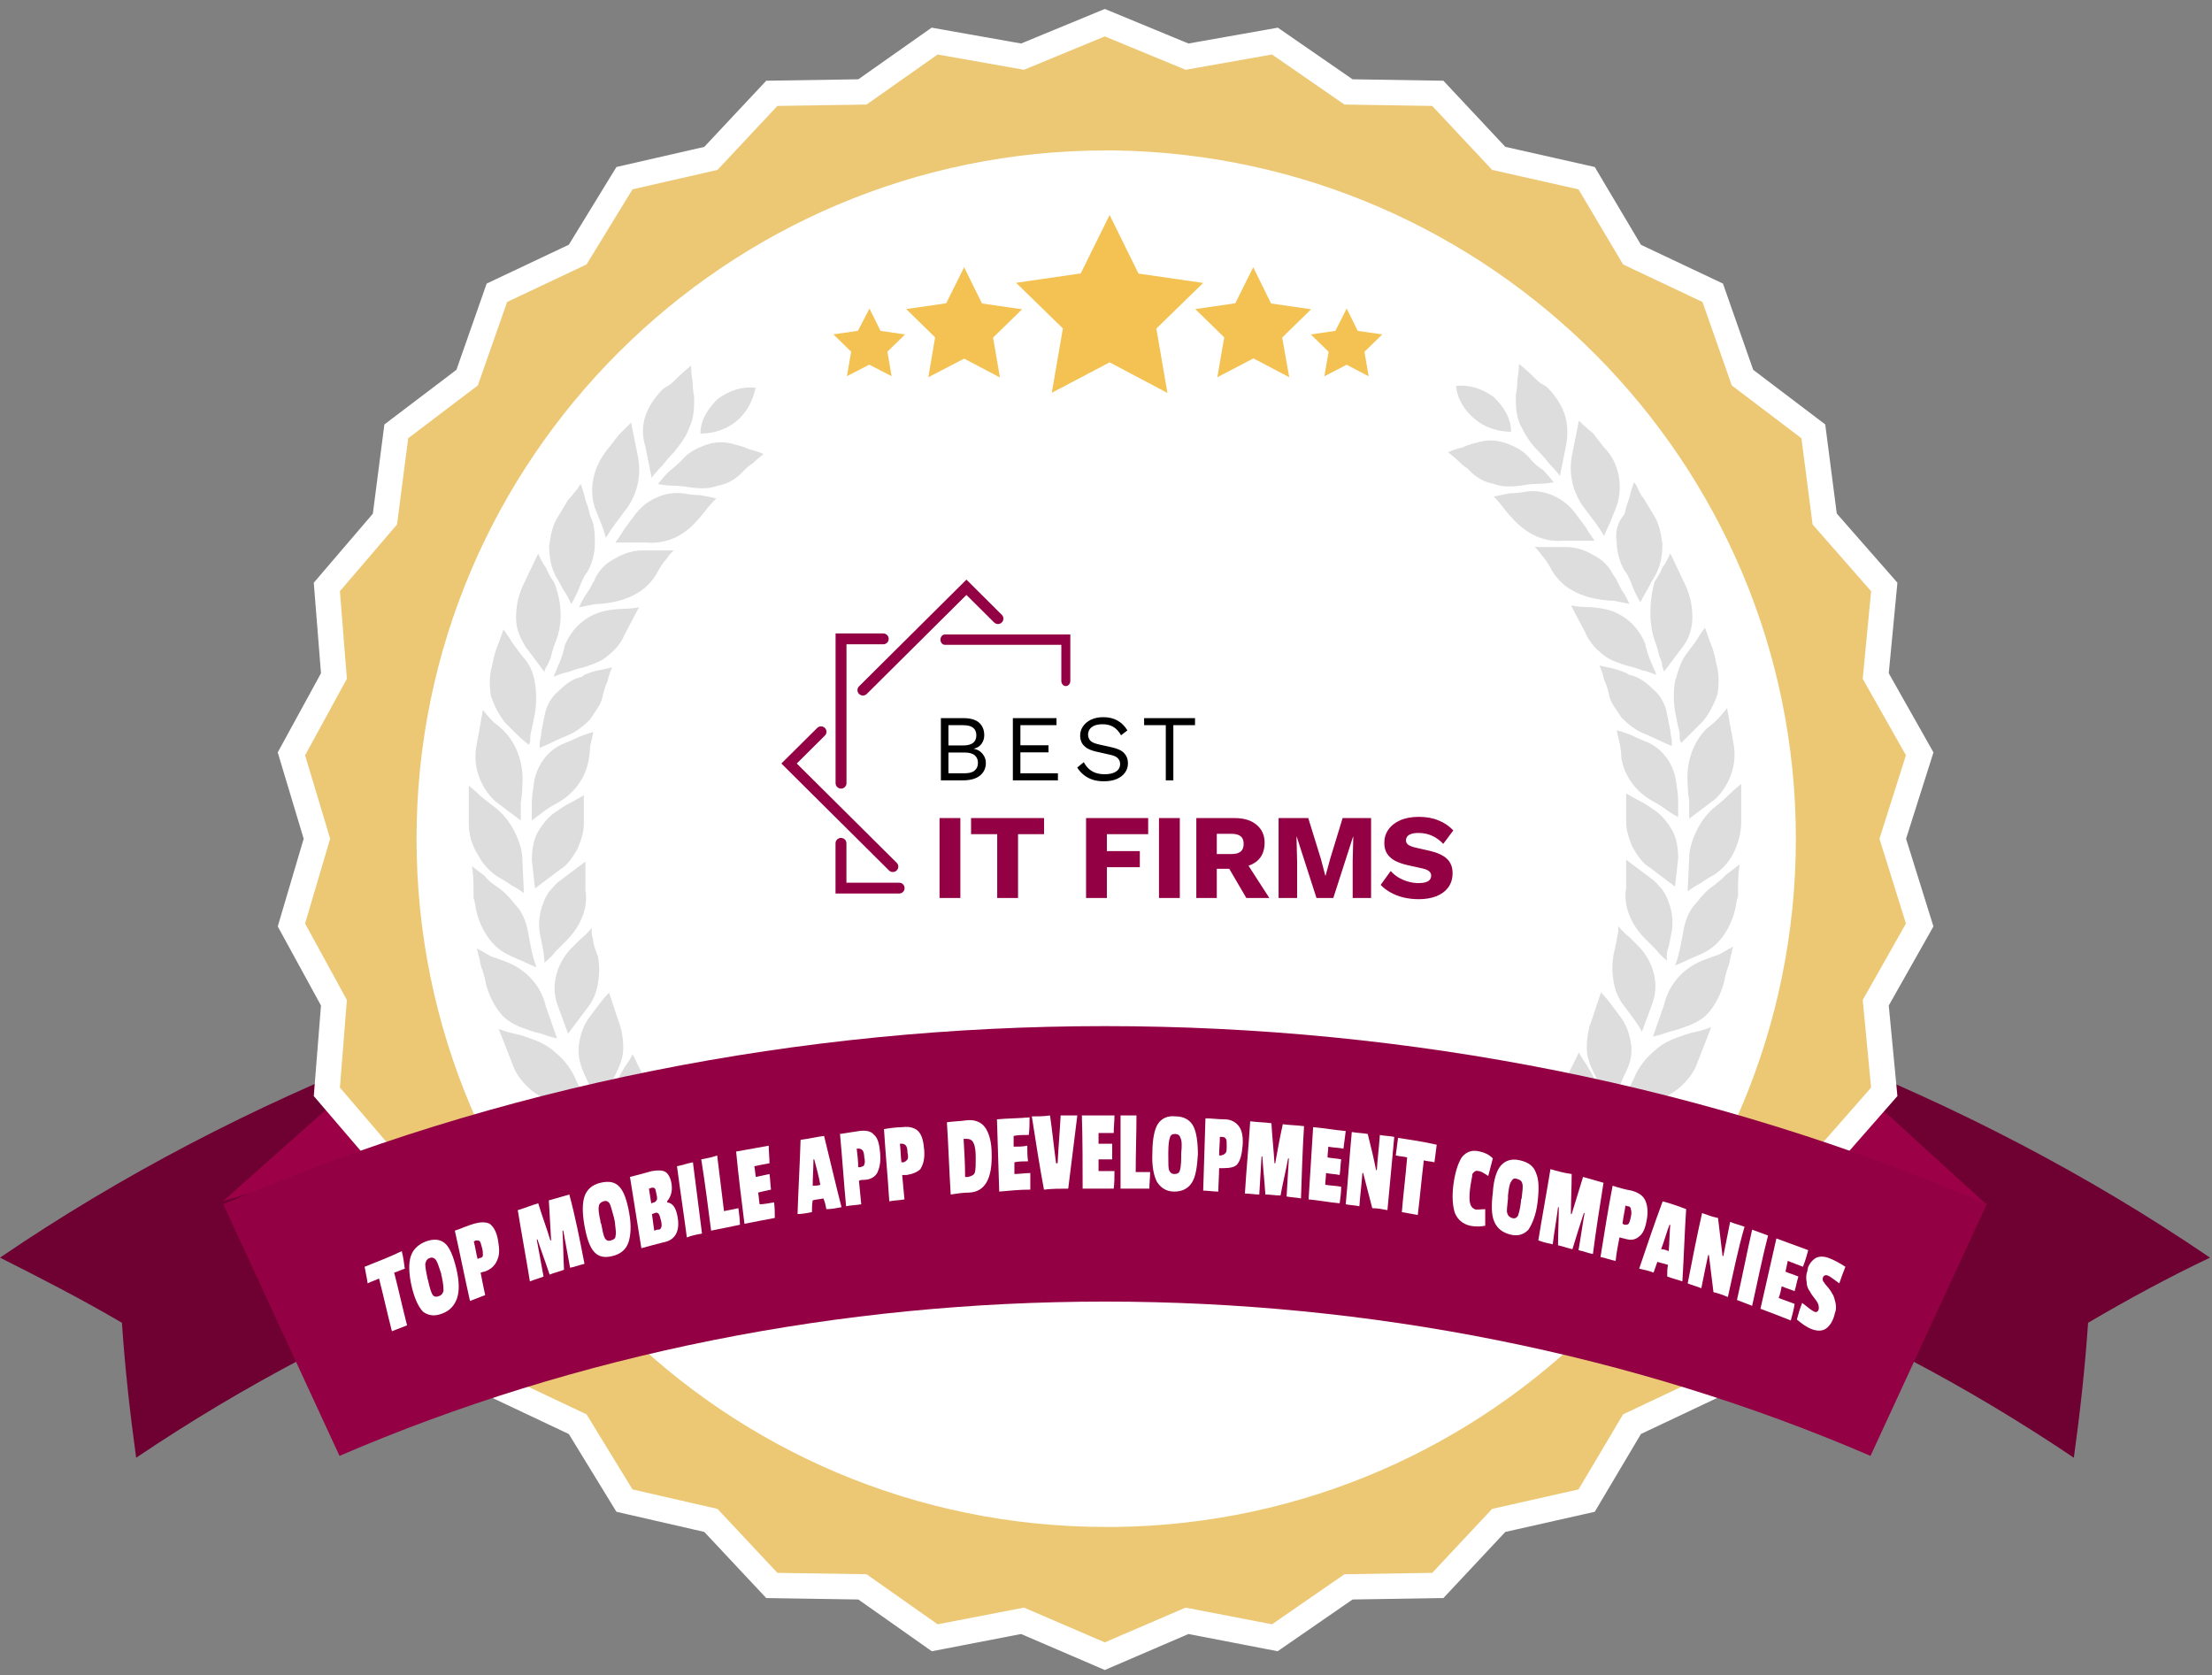 <svg width="243" height="184" viewBox="0 0 243 184" fill="none" xmlns="http://www.w3.org/2000/svg">
<rect x="0" y="0" width="243" height="184" fill="#808080" stroke="none"/>
<path d="M0 138.152C13.506 128.951 27.906 121.539 42.752 115.661C45.989 123.967 49.226 132.146 52.463 140.452C39.403 145.564 26.901 152.081 14.957 160.132C14.288 155.276 13.73 150.292 13.395 145.308C9.041 142.752 4.577 140.452 0 138.152Z" fill="#6F0032"/>
<path d="M42.916 115.581L24.523 131.93L46.594 125.39L42.916 115.581Z" fill="#9C0148"/>
<path d="M242.78 138.152C229.274 128.951 214.875 121.539 200.029 115.661C196.792 123.967 193.554 132.146 190.317 140.452C203.377 145.564 215.879 152.081 227.823 160.132C228.493 155.276 229.051 150.292 229.386 145.308C233.739 142.752 238.204 140.324 242.78 138.152Z" fill="#6F0032"/>
<path d="M199.865 115.581L218.257 132.339L196.186 124.982L199.865 115.581Z" fill="#9C0148"/>
<path d="M210.591 102.134L210.887 101.609L210.708 101.033L207.93 92.135L210.706 83.388L210.889 82.81L210.591 82.281L206.061 74.262L206.938 65.076L206.995 64.477L206.599 64.024L200.45 57.012L199.28 47.963L199.205 47.384L198.74 47.031L191.421 41.481L188.346 32.712L188.153 32.162L187.626 31.913L179.287 27.971L174.607 20.09L174.301 19.573L173.715 19.441L164.643 17.397L158.355 10.684L157.951 10.252L157.36 10.243L148.14 10.097L140.529 4.839L140.057 4.513L139.493 4.613L130.403 6.222L121.901 2.711L121.369 2.492L120.837 2.711L112.335 6.222L103.246 4.613L102.674 4.512L102.2 4.846L94.745 10.097L85.379 10.243L84.788 10.252L84.384 10.684L78.093 17.399L69.172 19.442L68.601 19.573L68.294 20.073L63.461 27.967L55.112 31.913L54.586 32.162L54.393 32.712L51.317 41.481L43.999 47.031L43.534 47.384L43.459 47.963L42.288 57.021L36.282 64.037L35.906 64.477L35.952 65.054L36.684 74.262L32.292 82.298L32.012 82.81L32.18 83.368L34.815 92.135L32.178 101.053L32.014 101.609L32.292 102.117L36.684 110.153L35.952 119.361L35.906 119.938L36.282 120.378L42.288 127.394L43.459 136.452L43.534 137.031L43.999 137.384L51.317 142.935L54.393 151.703L54.586 152.253L55.112 152.502L63.461 156.448L68.294 164.342L68.601 164.842L69.172 164.973L78.093 167.016L84.384 173.731L84.788 174.163L85.379 174.172L94.745 174.318L102.2 179.569L102.685 179.911L103.267 179.798L112.335 178.047L120.819 181.696L121.369 181.933L121.92 181.696L130.403 178.047L139.472 179.798L140.047 179.909L140.529 179.577L148.14 174.318L157.36 174.172L157.951 174.163L158.355 173.731L164.643 167.018L173.715 164.974L174.301 164.842L174.607 164.326L179.287 156.444L187.626 152.502L188.153 152.253L188.346 151.703L191.421 142.935L198.74 137.384L199.205 137.031L199.28 136.452L200.45 127.403L206.599 120.391L206.995 119.938L206.938 119.339L206.061 110.153L210.591 102.134Z" fill="#ECC875" stroke="white" stroke-width="2.788"/>
<path d="M197.285 92.131C197.285 133.524 163.918 167.28 122.44 167.738C122.134 167.738 121.828 167.738 121.522 167.738C79.584 167.738 45.759 133.83 45.759 92.131C45.759 50.433 79.737 16.525 121.522 16.525C121.828 16.525 122.134 16.525 122.44 16.525C163.765 17.136 197.285 50.739 197.285 92.131Z" fill="white"/>
<path d="M103.361 85.722V78.885H105.795C106.603 78.885 107.194 79.055 107.566 79.393C107.939 79.731 108.126 80.191 108.126 80.77C108.126 81.116 108.026 81.43 107.825 81.713C107.625 81.989 107.342 82.165 106.976 82.241V82.252C107.383 82.328 107.705 82.514 107.939 82.811C108.181 83.101 108.302 83.433 108.302 83.805C108.302 84.385 108.084 84.852 107.649 85.204C107.214 85.549 106.593 85.722 105.785 85.722H103.361ZM104.19 84.945H105.982C106.472 84.945 106.835 84.845 107.069 84.644C107.311 84.444 107.432 84.165 107.432 83.805C107.432 83.439 107.311 83.16 107.069 82.966C106.835 82.766 106.472 82.666 105.982 82.666H104.19V84.945ZM104.19 81.889H105.806C106.772 81.889 107.256 81.516 107.256 80.77C107.256 80.032 106.772 79.662 105.806 79.662H104.19V81.889ZM111.268 85.722V78.885H116.063V79.662H112.096V81.868H115.183V82.645H112.096V84.945H116.219V85.722H111.268ZM121.208 78.782C121.809 78.782 122.327 78.906 122.762 79.155C123.197 79.396 123.56 79.755 123.85 80.232L123.156 80.77C122.9 80.329 122.61 80.018 122.285 79.838C121.968 79.652 121.581 79.559 121.125 79.559C120.759 79.559 120.456 79.61 120.214 79.714C119.979 79.818 119.806 79.956 119.696 80.128C119.585 80.294 119.53 80.484 119.53 80.698C119.53 80.94 119.606 81.154 119.758 81.34C119.91 81.52 120.214 81.661 120.67 81.765L122.151 82.096C122.807 82.241 123.263 82.462 123.518 82.759C123.781 83.049 123.912 83.412 123.912 83.847C123.912 84.234 123.801 84.579 123.58 84.883C123.366 85.18 123.062 85.411 122.669 85.577C122.275 85.742 121.812 85.825 121.281 85.825C120.784 85.825 120.345 85.76 119.965 85.629C119.592 85.49 119.271 85.307 119.002 85.079C118.733 84.852 118.512 84.596 118.339 84.313L119.064 83.723C119.195 83.985 119.365 84.216 119.572 84.417C119.779 84.617 120.027 84.772 120.317 84.883C120.614 84.993 120.953 85.048 121.333 85.048C121.685 85.048 121.989 85.007 122.244 84.924C122.506 84.834 122.707 84.707 122.845 84.541C122.983 84.368 123.052 84.161 123.052 83.919C123.052 83.698 122.979 83.502 122.834 83.329C122.689 83.149 122.417 83.015 122.016 82.925L120.411 82.562C119.989 82.466 119.648 82.335 119.385 82.169C119.13 81.996 118.943 81.796 118.826 81.568C118.715 81.333 118.66 81.081 118.66 80.812C118.66 80.446 118.76 80.111 118.961 79.807C119.168 79.496 119.461 79.248 119.841 79.061C120.228 78.875 120.683 78.782 121.208 78.782ZM131.28 78.885V79.662H128.898V85.722H128.069V79.662H125.687V78.885H131.28Z" fill="black"/>
<path d="M105.501 89.865V98.644H103.213V89.865H105.501ZM114.696 89.865V91.634H111.837V98.644H109.549V91.634H106.676V89.865H114.696ZM126.133 91.634H121.598V93.496H125.216V95.265H121.598V98.644H119.31V89.865H126.133V91.634ZM129.609 89.865V98.644H127.321V89.865H129.609ZM135.612 89.865C136.658 89.865 137.47 90.114 138.046 90.61C138.631 91.098 138.924 91.749 138.924 92.565C138.924 93.461 138.636 94.144 138.059 94.614C137.483 95.083 136.672 95.318 135.625 95.318L135.413 95.438H133.67V98.644H131.422V89.865H135.612ZM135.293 93.816C135.736 93.816 136.069 93.727 136.29 93.549C136.512 93.372 136.623 93.088 136.623 92.698C136.623 92.317 136.512 92.038 136.29 91.86C136.069 91.683 135.736 91.594 135.293 91.594H133.67V93.816H135.293ZM136.636 94.294L139.443 98.644H136.916L134.668 94.8L136.636 94.294ZM150.621 89.865V98.644H148.599V94.614L148.666 91.913H148.639L146.471 98.644H144.623L142.455 91.913H142.428L142.494 94.614V98.644H140.46V89.865H143.718L145.101 94.334L145.594 96.196H145.62L146.126 94.347L147.495 89.865H150.621ZM155.864 89.732C156.679 89.732 157.398 89.861 158.018 90.118C158.648 90.366 159.193 90.734 159.654 91.222L158.55 92.698C158.169 92.299 157.757 92.002 157.313 91.807C156.879 91.603 156.382 91.501 155.824 91.501C155.496 91.501 155.23 91.537 155.026 91.608C154.822 91.678 154.675 91.776 154.587 91.9C154.498 92.024 154.454 92.166 154.454 92.326C154.454 92.512 154.538 92.672 154.706 92.805C154.884 92.929 155.168 93.035 155.558 93.124L157.034 93.456C157.912 93.66 158.555 93.957 158.963 94.347C159.37 94.738 159.574 95.256 159.574 95.904C159.574 96.524 159.415 97.052 159.096 97.486C158.776 97.912 158.337 98.236 157.779 98.457C157.22 98.67 156.582 98.777 155.864 98.777C155.278 98.777 154.72 98.715 154.188 98.59C153.656 98.457 153.177 98.271 152.751 98.032C152.326 97.792 151.967 97.517 151.674 97.207L152.778 95.677C153 95.935 153.27 96.165 153.589 96.369C153.917 96.564 154.272 96.719 154.653 96.835C155.043 96.95 155.438 97.008 155.837 97.008C156.147 97.008 156.404 96.977 156.608 96.915C156.821 96.852 156.976 96.759 157.074 96.635C157.171 96.511 157.22 96.365 157.22 96.196C157.22 96.01 157.154 95.855 157.021 95.731C156.888 95.598 156.635 95.487 156.263 95.398L154.64 95.039C154.143 94.924 153.7 94.773 153.31 94.587C152.929 94.392 152.627 94.135 152.405 93.816C152.184 93.487 152.073 93.079 152.073 92.592C152.073 92.042 152.224 91.554 152.525 91.129C152.827 90.694 153.261 90.353 153.829 90.105C154.396 89.856 155.074 89.732 155.864 89.732Z" fill="#930043"/>
<path d="M117.087 75.367C117.361 75.367 117.581 75.113 117.581 74.798V69.697H103.808C103.534 69.697 103.314 69.951 103.314 70.266C103.314 70.582 103.534 70.836 103.808 70.836H116.593V74.802C116.593 75.113 116.814 75.367 117.087 75.367Z" fill="#930043"/>
<path d="M92.392 86.629C92.724 86.629 92.991 86.363 92.991 86.033V70.775H97.029C97.361 70.775 97.628 70.51 97.628 70.18C97.628 69.851 97.361 69.585 97.029 69.585H91.793V86.029C91.793 86.363 92.06 86.629 92.392 86.629Z" fill="#930043"/>
<path d="M99.374 97.559C99.374 97.23 99.107 96.964 98.775 96.964H92.985V92.641C92.985 92.311 92.717 92.046 92.386 92.046C92.054 92.046 91.786 92.311 91.786 92.641V98.154H98.775C99.107 98.154 99.374 97.889 99.374 97.559Z" fill="#930043"/>
<path d="M94.372 76.229C94.488 76.344 94.64 76.403 94.796 76.403C94.953 76.403 95.101 76.344 95.22 76.229L106.167 65.354L109.209 68.376C109.444 68.61 109.822 68.61 110.053 68.376C110.288 68.143 110.288 67.767 110.053 67.538L106.167 63.673L94.372 75.391C94.137 75.62 94.137 75.996 94.372 76.229Z" fill="#930043"/>
<path d="M98.083 95.791C98.236 95.791 98.388 95.732 98.507 95.617C98.743 95.384 98.743 95.008 98.507 94.779L87.528 83.872L90.617 80.804C90.852 80.57 90.852 80.195 90.617 79.966C90.382 79.732 90.004 79.732 89.773 79.966L85.837 83.872L97.659 95.617C97.779 95.736 97.931 95.791 98.083 95.791Z" fill="#930043"/>
<path d="M168.946 49.509C168.946 49.509 169.639 50.203 170.158 50.897C170.851 51.591 171.37 52.285 171.37 52.285C171.37 52.285 171.544 51.418 171.717 50.55C171.89 49.683 172.063 48.815 172.063 48.815C172.236 47.775 172.236 46.56 171.89 45.519C171.544 44.478 170.851 43.437 169.985 42.57C169.985 42.57 169.812 42.397 169.466 42.223C169.12 42.05 168.773 41.703 168.427 41.356C167.734 40.662 166.869 39.968 166.869 39.968C166.869 39.968 166.869 40.835 166.696 41.703C166.696 42.57 166.522 43.437 166.522 43.437C166.522 44.478 166.522 45.693 167.042 46.734C167.561 47.775 168.081 48.642 168.946 49.509Z" fill="#DDDDDD"/>
<path d="M175.18 57.316C175.699 58.01 176.219 58.877 176.219 58.877C176.219 58.877 176.565 58.01 176.911 57.316C177.258 56.448 177.604 55.581 177.604 55.581C178.297 53.499 177.95 50.897 176.219 49.162C176.219 49.162 175.526 48.295 175.007 47.601C174.141 46.907 173.449 46.213 173.449 46.213C173.449 46.213 173.275 47.08 173.102 47.948C172.929 48.815 172.756 49.682 172.756 49.682C172.236 51.938 172.756 54.193 174.141 55.928C174.141 55.928 174.661 56.622 175.18 57.316Z" fill="#DDDDDD"/>
<path d="M177.604 59.571C177.604 60.612 177.951 61.826 178.47 62.694C178.47 62.694 178.643 62.867 178.816 63.214C178.989 63.561 179.163 63.908 179.336 64.428C179.682 65.296 180.201 66.163 180.201 66.163C180.201 66.163 180.548 65.469 181.067 64.602C181.413 63.908 181.933 63.041 181.933 63.041C182.452 62 182.625 60.959 182.625 59.744C182.452 58.53 182.279 57.489 181.587 56.448C181.587 56.448 181.067 55.581 180.548 54.713C180.201 54.366 180.028 53.846 179.855 53.499C179.682 53.152 179.509 52.978 179.509 52.978C179.509 52.978 179.163 53.846 178.989 54.713C178.643 55.581 178.47 56.448 178.47 56.448C177.604 57.489 177.431 58.53 177.604 59.571Z" fill="#DDDDDD"/>
<path d="M181.759 70.327C181.759 70.327 182.106 71.194 182.279 72.061C182.452 72.409 182.625 72.929 182.625 73.276C182.798 73.623 182.798 73.796 182.798 73.796C182.798 73.796 183.318 73.102 183.837 72.409C184.356 71.715 184.876 71.021 184.876 71.021C185.568 70.153 185.915 68.939 185.915 67.898C185.915 66.683 185.742 65.643 185.222 64.428L183.491 60.785C183.491 60.785 183.144 61.653 182.625 62.346C182.279 63.214 181.759 63.908 181.759 63.908C181.24 65.816 181.067 68.245 181.759 70.327Z" fill="#DDDDDD"/>
<path d="M184.01 74.837C183.837 75.878 183.837 77.093 184.01 78.133C184.01 78.133 184.183 79.001 184.356 79.868C184.529 80.389 184.529 80.736 184.529 81.083C184.529 81.43 184.703 81.603 184.703 81.603C184.703 81.603 185.395 80.909 185.915 80.389C186.607 79.695 187.127 79.174 187.127 79.174C187.819 78.307 188.339 77.266 188.685 76.225C188.858 75.011 188.858 73.97 188.512 72.756C188.512 72.756 188.339 71.715 187.992 70.847C187.646 69.98 187.3 68.939 187.3 68.939C187.3 68.939 186.78 69.633 186.261 70.5C185.741 71.194 185.222 71.888 185.222 71.888C184.703 72.582 184.356 73.623 184.01 74.837Z" fill="#DDDDDD"/>
<path d="M187.473 80.042C185.915 81.603 185.222 83.859 185.396 86.114C185.396 86.114 185.396 86.981 185.569 88.022C185.569 88.889 185.569 89.93 185.569 89.93C185.569 89.93 186.261 89.41 186.954 88.889C187.646 88.369 188.339 87.849 188.339 87.849C189.897 86.461 190.936 84.032 190.417 81.603C190.417 81.603 190.244 80.562 190.07 79.695C189.897 78.654 189.724 77.787 189.724 77.787C189.724 77.787 189.205 78.481 188.512 79.174C188.166 79.521 187.473 80.042 187.473 80.042Z" fill="#DDDDDD"/>
<path d="M188.512 88.543C187.646 89.236 186.953 90.104 186.434 91.145C185.914 92.186 185.568 93.227 185.568 94.267L185.395 97.911C185.395 97.911 186.088 97.39 186.78 97.043C187.473 96.523 188.165 96.176 188.165 96.176C189.031 95.655 189.897 94.788 190.416 93.747C190.936 92.706 191.282 91.492 191.282 90.277C191.282 90.277 191.282 89.236 191.282 88.196C191.282 87.675 191.282 87.155 191.282 86.808C191.282 86.461 191.282 86.114 191.282 86.114C191.282 86.114 190.416 86.808 189.724 87.502C189.204 88.022 188.512 88.543 188.512 88.543Z" fill="#DDDDDD"/>
<path d="M188.339 97.217C187.82 97.564 187.474 97.911 187.127 98.258C186.781 98.605 186.435 99.125 186.088 99.472C185.396 100.339 185.05 101.38 184.876 102.595C184.876 102.595 184.703 103.462 184.53 104.329C184.357 105.197 184.011 106.064 184.011 106.064C184.011 106.064 184.876 105.717 185.569 105.37C186.435 105.023 187.127 104.676 187.127 104.676C189.032 103.809 190.417 101.554 190.763 99.125C190.763 99.125 190.763 98.951 190.936 98.431C190.936 98.084 190.936 97.564 190.936 97.043C190.936 96.002 191.11 94.961 191.11 94.961C191.11 94.961 190.417 95.482 189.724 96.002C189.032 96.696 188.339 97.217 188.339 97.217Z" fill="#DDDDDD"/>
<path d="M186.953 105.544C184.875 106.411 183.317 108.146 182.798 110.401L181.586 113.871C181.586 113.871 182.451 113.697 183.317 113.35C184.183 113.177 185.049 112.83 185.049 112.83C186.087 112.483 187.126 111.963 187.819 111.095C188.511 110.228 189.031 109.187 189.377 107.973C189.377 107.973 189.55 106.932 189.897 106.064C190.07 105.544 190.07 105.023 190.243 104.676C190.243 104.329 190.416 103.982 190.416 103.982C190.416 103.982 189.723 104.329 188.858 104.85C187.819 105.197 186.953 105.544 186.953 105.544Z" fill="#DDDDDD"/>
<path d="M184.53 113.871C183.491 114.218 182.452 114.738 181.759 115.432C180.894 116.126 180.201 116.994 179.682 118.035C179.682 118.035 179.335 118.902 178.816 119.769C178.643 120.116 178.47 120.637 178.296 120.984C178.123 121.331 177.95 121.504 177.95 121.504C177.95 121.504 178.816 121.504 179.682 121.331C180.547 121.157 181.413 120.984 181.413 120.984C182.452 120.81 183.491 120.29 184.357 119.596C185.222 118.902 186.088 117.861 186.434 116.82L187.993 112.83C187.993 112.83 187.127 113.177 186.261 113.351C185.395 113.524 184.53 113.871 184.53 113.871Z" fill="#DDDDDD"/>
<path d="M181.067 121.677C180.028 121.851 178.989 122.198 177.95 122.892C177.084 123.412 176.219 124.28 175.699 125.147C175.699 125.147 175.526 125.32 175.353 125.667C175.18 126.014 174.834 126.361 174.66 126.708C174.141 127.402 173.622 128.096 173.622 128.096C173.622 128.096 174.487 128.096 175.353 128.096C176.219 128.096 177.084 128.096 177.084 128.096C179.335 128.096 181.413 126.535 182.625 124.453C182.625 124.453 183.144 123.586 183.664 122.718C184.183 121.851 184.53 120.983 184.53 120.983C184.53 120.983 183.664 121.157 182.798 121.33C181.932 121.504 181.067 121.677 181.067 121.677Z" fill="#DDDDDD"/>
<path d="M161.155 51.417C161.328 51.591 161.501 51.764 161.501 51.764C162.194 52.458 163.059 52.979 164.098 53.152C164.964 53.499 166.003 53.499 167.215 53.326C167.215 53.326 168.081 53.152 168.946 53.152C169.812 53.152 170.678 52.979 170.678 52.979C170.678 52.979 170.158 52.285 169.466 51.591C168.6 51.07 168.081 50.376 168.081 50.376C167.388 49.509 166.349 48.989 165.31 48.642C164.271 48.295 163.233 48.295 162.194 48.642C162.194 48.642 161.328 48.815 160.635 49.162C159.77 49.336 159.077 49.682 159.077 49.682C159.077 49.682 159.77 50.203 160.289 50.723C160.462 50.897 160.809 51.244 161.155 51.417Z" fill="#DDDDDD"/>
<path d="M171.717 59.398C171.717 59.398 172.582 59.398 173.448 59.398C174.314 59.398 175.18 59.398 175.18 59.398C175.18 59.398 174.66 58.704 174.141 57.836C173.621 57.142 173.102 56.448 173.102 56.448C171.89 54.714 169.639 53.673 167.561 54.02C167.561 54.02 166.696 54.193 165.83 54.193C164.964 54.367 164.098 54.54 164.098 54.54C164.098 54.54 164.618 55.06 165.137 55.754C165.657 56.448 166.176 56.969 166.176 56.969C167.734 58.704 169.639 59.571 171.717 59.398Z" fill="#DDDDDD"/>
<path d="M177.604 63.734C177.43 63.388 177.257 63.214 177.257 63.214C176.738 62.173 176.045 61.479 175.006 60.959C174.141 60.438 173.102 60.091 172.063 60.091C172.063 60.091 171.197 60.091 170.332 60.091C169.466 60.091 168.6 60.091 168.6 60.091C168.6 60.091 168.773 60.265 168.946 60.438C169.12 60.612 169.293 60.959 169.639 61.306C170.158 62 170.505 62.694 170.505 62.694C171.024 63.561 171.717 64.255 172.582 64.775C173.448 65.296 174.487 65.643 175.526 65.816C175.526 65.816 176.392 65.99 177.257 65.99C178.123 66.163 178.989 66.337 178.989 66.337C178.989 66.337 178.642 65.469 178.123 64.775C177.95 64.428 177.777 64.081 177.604 63.734Z" fill="#DDDDDD"/>
<path d="M181.239 72.409C180.893 71.541 180.72 70.674 180.72 70.674C179.854 68.592 178.123 67.204 176.045 66.857C176.045 66.857 175.179 66.684 174.314 66.684C173.448 66.684 172.582 66.51 172.582 66.51L174.141 69.459C174.487 70.327 175.179 71.194 175.872 71.715C176.565 72.409 177.603 72.756 178.642 73.103C178.642 73.103 179.508 73.276 180.374 73.623C181.239 73.796 181.932 74.144 181.932 74.144C181.932 74.144 181.932 73.97 181.759 73.623C181.586 73.276 181.413 72.756 181.239 72.409Z" fill="#DDDDDD"/>
<path d="M177.258 73.45C176.392 73.276 175.7 73.103 175.7 73.103C175.7 73.103 176.046 73.796 176.219 74.664C176.565 75.358 176.739 76.225 176.739 76.225C176.912 77.266 177.604 77.96 178.124 78.827C178.816 79.521 179.682 80.215 180.548 80.562C180.548 80.562 181.413 80.909 182.106 81.256C182.799 81.603 183.664 81.95 183.664 81.95C183.664 81.95 183.664 81.777 183.664 81.43C183.664 81.083 183.491 80.736 183.491 80.215C183.318 79.348 183.145 78.481 183.145 78.481C182.972 77.44 182.452 76.399 181.587 75.705C180.894 75.011 180.028 74.317 178.989 74.143C178.816 73.97 177.951 73.623 177.258 73.45Z" fill="#DDDDDD"/>
<path d="M184.356 88.022C184.356 87.155 184.183 86.287 184.183 86.287C184.01 84.032 182.625 82.124 180.72 81.43C180.72 81.43 179.855 81.083 179.162 80.736C178.296 80.389 177.604 80.215 177.604 80.215C177.604 80.215 177.777 81.083 177.95 81.777C178.123 82.644 178.123 83.338 178.123 83.338C178.469 85.246 179.681 86.981 181.586 88.022C181.586 88.022 182.279 88.369 182.971 88.889C183.664 89.41 184.356 89.757 184.356 89.757C184.356 89.757 184.356 88.889 184.356 88.022Z" fill="#DDDDDD"/>
<path d="M184.356 94.267C184.356 93.226 184.183 92.012 183.664 91.144C183.144 90.277 182.452 89.41 181.586 88.889C181.586 88.889 180.893 88.369 180.201 88.022C179.508 87.675 178.643 87.154 178.643 87.154C178.643 87.154 178.643 87.328 178.643 87.675C178.643 88.022 178.643 88.369 178.643 88.716C178.643 89.583 178.643 90.277 178.643 90.277C178.643 91.318 178.989 92.185 179.335 93.053C179.855 93.92 180.374 94.787 181.24 95.308C181.24 95.308 181.932 95.828 182.625 96.349C183.317 96.869 184.01 97.39 184.01 97.39L184.356 94.267Z" fill="#DDDDDD"/>
<path d="M183.317 103.982C183.49 103.115 183.663 102.248 183.663 102.248C183.837 101.207 183.663 99.992 183.317 99.125C183.144 98.605 182.971 98.257 182.625 97.737C182.278 97.39 181.932 96.87 181.412 96.523C181.412 96.523 180.72 96.002 180.027 95.482C179.335 94.961 178.642 94.441 178.642 94.441C178.642 94.441 178.642 95.308 178.642 96.002C178.642 96.349 178.642 96.87 178.642 97.043C178.642 97.39 178.642 97.564 178.642 97.564C178.296 99.472 179.162 101.554 180.72 103.115C180.72 103.115 181.239 103.635 181.932 104.329C182.451 105.023 183.144 105.544 183.144 105.544C183.144 105.544 182.971 104.85 183.317 103.982Z" fill="#DDDDDD"/>
<path d="M180.374 113.35L181.586 110.054C182.279 107.972 181.586 105.717 180.201 104.156C180.201 104.156 179.682 103.635 178.989 102.941C178.296 102.421 177.777 101.727 177.777 101.727C177.777 101.727 177.777 101.901 177.777 102.248C177.777 102.594 177.604 102.941 177.604 103.288C177.431 104.156 177.258 104.85 177.258 104.85C177.084 105.891 177.084 106.758 177.258 107.799C177.431 108.84 177.777 109.707 178.47 110.575C178.47 110.575 178.989 111.269 179.508 111.962C180.028 112.656 180.374 113.35 180.374 113.35Z" fill="#DDDDDD"/>
<path d="M177.085 120.81C177.085 120.81 177.258 120.636 177.431 120.29C177.604 119.943 177.777 119.596 177.95 119.249C178.297 118.381 178.643 117.687 178.643 117.687C179.162 116.646 179.335 115.606 179.162 114.565C178.989 113.524 178.643 112.483 177.95 111.615C177.95 111.615 177.431 110.921 176.911 110.228C176.392 109.534 175.873 109.013 175.873 109.013L174.834 112.136C174.487 113.003 174.314 114.044 174.314 115.085C174.314 116.126 174.66 116.993 175.18 118.034C175.18 118.034 175.526 118.728 176.046 119.596C176.738 119.943 177.085 120.81 177.085 120.81Z" fill="#DDDDDD"/>
<path d="M172.236 125.841C172.582 126.709 172.755 127.403 172.755 127.403C172.755 127.403 173.275 126.709 173.794 126.015C174.141 125.668 174.314 125.321 174.487 124.974C174.66 124.627 174.833 124.454 174.833 124.454C175.353 123.586 175.699 122.545 175.872 121.504C175.872 120.463 175.699 119.423 175.179 118.555C175.179 118.555 174.833 117.861 174.314 116.994C173.794 116.3 173.448 115.606 173.448 115.606C173.448 115.606 172.063 118.555 171.89 118.555C170.851 120.29 170.851 122.372 171.543 124.454C171.543 124.28 171.89 124.974 172.236 125.841Z" fill="#DDDDDD"/>
<path d="M167.216 131.913C167.389 132.78 167.562 133.647 167.562 133.647L169.986 131.045C170.679 130.178 171.198 129.137 171.371 128.096C171.544 127.055 171.371 126.014 171.025 124.973C171.025 124.973 170.679 124.279 170.505 123.412C170.159 122.718 169.813 121.851 169.813 121.851C169.813 121.851 169.64 122.024 169.467 122.198C169.293 122.371 169.12 122.718 168.774 123.065C168.255 123.759 167.735 124.453 167.735 124.453C167.043 125.32 166.869 126.188 166.523 127.229C166.35 128.096 166.35 129.137 166.523 130.178C166.869 130.178 167.043 131.045 167.216 131.913Z" fill="#DDDDDD"/>
<path d="M162.021 46.04C163.06 46.907 164.445 47.428 166.003 47.428C166.003 45.866 165.137 44.652 164.099 43.611C162.887 42.743 161.501 42.223 159.943 42.397C160.116 43.958 160.982 45.172 162.021 46.04Z" fill="#DDDDDD"/>
<path d="M81.799 51.618C81.626 51.791 81.453 51.965 81.453 51.965C80.76 52.659 79.894 53.179 78.855 53.353C77.99 53.7 76.951 53.7 75.739 53.526C75.739 53.526 74.873 53.353 74.007 53.353C73.142 53.353 72.276 53.179 72.276 53.179C72.276 53.179 72.795 52.485 73.488 51.791C74.18 51.271 74.873 50.577 74.873 50.577C75.566 49.71 76.605 49.189 77.643 48.842C78.682 48.495 79.721 48.495 80.76 48.842C80.76 48.842 81.626 49.016 82.318 49.363C83.184 49.536 83.876 49.883 83.876 49.883C83.876 49.883 83.184 50.404 82.665 50.924C82.318 51.097 81.972 51.444 81.799 51.618Z" fill="#DDDDDD"/>
<path d="M71.064 59.598C71.064 59.598 70.198 59.598 69.333 59.598C68.467 59.598 67.601 59.598 67.601 59.598C67.601 59.598 68.121 58.904 68.64 58.037C69.16 57.343 69.679 56.649 69.679 56.649C70.891 54.914 73.142 53.873 75.22 54.22C75.22 54.22 76.085 54.394 76.951 54.394C77.817 54.567 78.683 54.741 78.683 54.741C78.683 54.741 77.99 55.435 77.471 56.129C76.951 56.822 76.432 57.343 76.432 57.343C75.046 58.904 73.142 59.772 71.064 59.598Z" fill="#DDDDDD"/>
<path d="M65.177 63.935C65.35 63.762 65.35 63.589 65.35 63.589C65.87 62.548 66.562 61.854 67.601 61.333C68.467 60.813 69.506 60.466 70.545 60.466C70.545 60.466 71.41 60.466 72.276 60.466C73.142 60.466 74.007 60.466 74.007 60.466C74.007 60.466 73.834 60.639 73.661 60.813C73.488 60.986 73.315 61.333 72.969 61.68C72.449 62.374 72.103 63.068 72.103 63.068C71.584 63.935 70.891 64.629 70.025 65.15C69.159 65.67 68.121 66.017 67.082 66.191C67.082 66.191 66.216 66.364 65.35 66.364C64.485 66.538 63.619 66.711 63.619 66.711C63.619 66.711 63.965 65.844 64.485 65.15C64.831 64.629 65.004 64.282 65.177 63.935Z" fill="#DDDDDD"/>
<path d="M61.541 72.609C61.887 71.742 62.06 70.874 62.06 70.874C62.926 68.793 64.657 67.405 66.735 67.058C66.735 67.058 67.601 66.884 68.467 66.884C69.332 66.884 70.198 66.711 70.198 66.711L68.64 69.66C68.294 70.528 67.601 71.395 66.908 71.915C66.216 72.609 65.177 72.956 64.138 73.303C64.138 73.303 63.272 73.477 62.407 73.824C61.541 73.997 60.848 74.344 60.848 74.344C60.848 74.344 60.848 74.171 61.022 73.824C61.195 73.477 61.368 72.956 61.541 72.609Z" fill="#DDDDDD"/>
<path d="M65.696 73.65C66.562 73.477 67.255 73.303 67.255 73.303C67.255 73.303 66.908 73.997 66.735 74.865C66.389 75.558 66.216 76.426 66.216 76.426C66.043 77.467 65.35 78.161 64.831 79.028C64.138 79.722 63.272 80.416 62.407 80.763C62.407 80.763 61.541 81.11 60.848 81.457C60.156 81.804 59.29 82.151 59.29 82.151C59.29 82.151 59.29 81.977 59.29 81.63C59.29 81.283 59.463 80.936 59.463 80.416C59.636 79.549 59.809 78.681 59.809 78.681C59.983 77.64 60.502 76.599 61.368 75.906C62.06 75.212 62.926 74.518 63.965 74.344C63.965 74.171 64.831 73.824 65.696 73.65Z" fill="#DDDDDD"/>
<path d="M58.424 88.223C58.424 87.355 58.597 86.488 58.597 86.488C58.77 84.233 60.156 82.324 62.06 81.63C62.06 81.63 62.926 81.283 63.618 80.936C64.484 80.59 65.177 80.416 65.177 80.416C65.177 80.416 65.004 81.283 64.83 81.977C64.83 82.671 64.657 83.539 64.657 83.539C64.311 85.447 63.099 87.182 61.194 88.223C61.194 88.223 60.502 88.57 59.809 89.09C59.117 89.611 58.424 90.131 58.424 90.131C58.424 90.131 58.424 89.09 58.424 88.223Z" fill="#DDDDDD"/>
<path d="M58.424 94.468C58.424 93.427 58.597 92.213 59.117 91.345C59.636 90.478 60.329 89.61 61.194 89.09C61.194 89.09 61.887 88.569 62.58 88.222C63.272 87.875 64.138 87.355 64.138 87.355C64.138 87.355 64.138 87.528 64.138 87.875C64.138 88.222 64.138 88.569 64.138 88.916C64.138 89.784 64.138 90.478 64.138 90.478C64.138 91.519 63.791 92.386 63.445 93.253C62.926 94.121 62.406 94.988 61.541 95.509C61.541 95.509 60.848 96.029 60.156 96.549C59.463 97.07 58.77 97.59 58.77 97.59L58.424 94.468Z" fill="#DDDDDD"/>
<path d="M59.636 104.183C59.463 103.316 59.29 102.448 59.29 102.448C59.117 101.407 59.29 100.193 59.636 99.326C59.809 98.805 59.982 98.458 60.329 97.938C60.675 97.591 61.021 97.07 61.541 96.723C61.541 96.723 62.233 96.203 62.926 95.683C63.618 95.162 64.311 94.642 64.311 94.642C64.311 94.642 64.311 95.509 64.311 96.203C64.311 96.55 64.311 97.07 64.311 97.244C64.311 97.591 64.311 97.764 64.311 97.764C64.657 99.673 63.792 101.754 62.233 103.316C62.233 103.316 61.714 103.836 61.021 104.53C60.502 105.224 59.809 105.744 59.809 105.744C59.809 105.744 59.809 105.051 59.636 104.183Z" fill="#DDDDDD"/>
<path d="M62.407 113.551L61.195 110.255C60.502 108.173 61.195 105.918 62.58 104.356C62.58 104.356 63.099 103.836 63.792 103.142C64.484 102.622 65.004 101.928 65.004 101.928C65.004 101.928 65.004 102.101 65.004 102.448C65.004 102.795 65.177 103.142 65.177 103.489C65.35 104.356 65.696 105.05 65.696 105.05C65.869 106.091 65.869 106.959 65.696 108C65.523 109.041 65.177 109.908 64.484 110.775C64.484 110.775 63.965 111.469 63.445 112.163C62.926 112.857 62.407 113.551 62.407 113.551Z" fill="#DDDDDD"/>
<path d="M65.696 121.011C65.696 121.011 65.523 120.837 65.35 120.49C65.177 120.143 65.004 119.796 64.831 119.449C64.484 118.582 64.138 117.888 64.138 117.888C63.619 116.674 63.446 115.633 63.619 114.592C63.792 113.551 64.138 112.51 64.831 111.643C64.831 111.643 65.35 110.949 65.87 110.255C66.389 109.561 66.908 109.041 66.908 109.041L67.947 112.163C68.293 113.031 68.467 114.072 68.467 115.112C68.467 116.153 68.12 117.021 67.601 118.062C67.601 118.062 67.255 118.756 66.735 119.623C66.043 120.143 65.696 121.011 65.696 121.011Z" fill="#DDDDDD"/>
<path d="M70.717 126.042C70.371 126.909 70.198 127.603 70.198 127.603C70.198 127.603 69.678 126.909 69.159 126.216C68.812 125.869 68.639 125.522 68.466 125.175C68.293 124.828 68.12 124.654 68.12 124.654C67.427 123.787 67.081 122.746 67.081 121.705C67.081 120.664 67.254 119.623 67.774 118.756C67.774 118.756 68.12 118.062 68.639 117.195C69.159 116.501 69.505 115.807 69.505 115.807C69.505 115.807 70.89 118.756 71.063 118.756C72.102 120.491 72.102 122.572 71.41 124.654C71.237 124.481 70.89 125.175 70.717 126.042Z" fill="#DDDDDD"/>
<path d="M75.565 132.114C75.392 132.981 75.219 133.849 75.219 133.849L72.795 131.246C72.103 130.379 71.583 129.338 71.41 128.297C71.237 127.256 71.41 126.215 71.756 125.174C71.756 125.174 72.103 124.481 72.276 123.613C72.622 122.919 72.968 122.052 72.968 122.052C72.968 122.052 73.141 122.225 73.314 122.399C73.488 122.572 73.661 122.919 74.007 123.266C74.527 123.96 75.046 124.654 75.046 124.654C75.739 125.521 75.912 126.389 76.258 127.43C76.431 128.297 76.431 129.338 76.258 130.379C76.085 130.379 75.912 131.246 75.565 132.114Z" fill="#DDDDDD"/>
<path d="M74.007 49.71C74.007 49.71 73.315 50.404 72.795 51.098C72.103 51.792 71.583 52.486 71.583 52.486C71.583 52.486 71.41 51.618 71.237 50.751C71.064 49.883 70.891 49.016 70.891 49.016C70.544 47.975 70.544 46.761 70.891 45.72C71.237 44.679 71.929 43.638 72.795 42.771C72.795 42.771 72.968 42.597 73.315 42.424C73.661 42.25 74.007 41.903 74.353 41.556C75.046 40.862 75.912 40.169 75.912 40.169C75.912 40.169 75.912 41.036 76.085 41.903C76.085 42.771 76.258 43.638 76.258 43.638C76.258 44.679 76.258 45.893 75.739 46.934C75.392 47.975 74.7 48.843 74.007 49.71Z" fill="#DDDDDD"/>
<path d="M67.601 57.516C67.082 58.21 66.562 59.078 66.562 59.078C66.562 59.078 66.389 58.384 66.043 57.516C65.697 56.649 65.35 55.782 65.35 55.782C64.658 53.7 65.177 51.271 66.735 49.363C66.735 49.363 67.428 48.495 67.948 47.801C68.64 47.108 69.333 46.414 69.333 46.414C69.333 46.414 69.506 47.281 69.679 48.148C69.852 49.016 70.025 49.883 70.025 49.883C70.545 52.139 70.025 54.394 68.64 56.129C68.64 56.129 68.121 56.822 67.601 57.516Z" fill="#DDDDDD"/>
<path d="M65.35 59.772C65.35 60.812 65.004 62.027 64.484 62.894C64.484 62.894 64.311 63.068 64.138 63.415C63.965 63.762 63.792 64.109 63.619 64.629C63.272 65.496 62.753 66.364 62.753 66.364C62.753 66.364 62.407 65.496 61.887 64.802C61.541 64.109 61.021 63.241 61.021 63.241C60.502 62.2 60.329 61.159 60.329 59.945C60.502 58.731 60.675 57.69 61.368 56.649C61.368 56.649 61.887 55.781 62.407 54.914C62.926 54.394 63.099 54.047 63.445 53.7C63.619 53.353 63.792 53.179 63.792 53.179C63.792 53.179 64.138 54.047 64.311 54.914C64.657 55.781 64.831 56.649 64.831 56.649C65.35 57.69 65.35 58.731 65.35 59.772Z" fill="#DDDDDD"/>
<path d="M61.022 70.528C61.022 70.528 60.675 71.395 60.502 72.262C60.329 72.609 60.156 73.13 59.983 73.303C59.809 73.65 59.809 73.824 59.809 73.824C59.809 73.824 59.29 73.13 58.771 72.436C58.251 71.742 57.732 71.048 57.732 71.048C57.212 70.18 56.693 69.14 56.693 67.925C56.693 66.711 56.866 65.67 57.385 64.456L59.117 60.812C59.117 60.812 59.463 61.68 59.983 62.374C60.329 63.241 60.848 63.935 60.848 63.935C61.714 66.017 61.887 68.446 61.022 70.528Z" fill="#DDDDDD"/>
<path d="M58.771 75.038C58.944 76.079 58.944 77.293 58.771 78.334C58.771 78.334 58.597 79.202 58.424 80.069C58.251 80.59 58.251 80.936 58.251 81.283C58.251 81.63 58.078 81.804 58.078 81.804C58.078 81.804 57.385 81.283 56.693 80.59C56 79.895 55.481 79.375 55.481 79.375C54.788 78.508 54.269 77.467 53.923 76.426C53.749 75.212 53.749 74.171 54.096 72.956C54.096 72.956 54.269 71.915 54.615 71.048C54.961 70.18 55.308 69.14 55.308 69.14C55.308 69.14 55.827 69.834 56.347 70.701C56.866 71.395 57.385 72.089 57.385 72.089C58.078 72.783 58.597 73.824 58.771 75.038Z" fill="#DDDDDD"/>
<path d="M55.307 80.243C56.866 81.804 57.558 84.059 57.385 86.314C57.385 86.314 57.385 87.182 57.212 88.223C57.212 89.09 57.212 90.131 57.212 90.131C57.212 90.131 56.519 89.611 55.827 89.09C55.134 88.57 54.442 88.049 54.442 88.049C52.883 86.661 51.844 84.233 52.364 81.804C52.364 81.804 52.537 80.763 52.71 79.896C52.883 78.855 53.056 77.987 53.056 77.987C53.056 77.987 53.576 78.681 54.269 79.375C54.788 79.722 55.307 80.243 55.307 80.243Z" fill="#DDDDDD"/>
<path d="M54.443 88.743C55.308 89.437 56.001 90.305 56.52 91.345C57.04 92.386 57.386 93.427 57.386 94.468L57.559 98.111C57.559 98.111 56.867 97.591 56.174 97.244C55.481 96.723 54.789 96.376 54.789 96.376C53.923 95.856 53.057 94.989 52.538 93.948C51.845 92.907 51.499 91.692 51.499 90.478C51.499 90.478 51.499 89.437 51.499 88.396C51.499 87.876 51.499 87.355 51.499 87.008C51.499 86.661 51.499 86.314 51.499 86.314C51.499 86.314 52.192 86.835 52.884 87.529C53.75 88.223 54.443 88.743 54.443 88.743Z" fill="#DDDDDD"/>
<path d="M54.615 97.417C55.135 97.764 55.481 98.111 55.827 98.458C56.173 98.805 56.52 99.326 56.866 99.673C57.559 100.54 57.905 101.581 58.078 102.795C58.078 102.795 58.251 103.663 58.424 104.53C58.597 105.398 58.944 106.265 58.944 106.265C58.944 106.265 58.078 105.918 57.385 105.571C56.52 105.224 55.827 104.877 55.827 104.877C53.922 104.01 52.537 101.754 52.191 99.326C52.191 99.326 52.191 99.152 52.018 98.632C52.018 98.285 52.018 97.764 52.018 97.244C52.018 96.203 51.845 95.162 51.845 95.162C51.845 95.162 52.537 95.683 53.23 96.203C53.749 96.897 54.615 97.417 54.615 97.417Z" fill="#DDDDDD"/>
<path d="M55.827 105.744C57.905 106.612 59.463 108.347 59.982 110.602L61.194 114.072C61.194 114.072 60.329 113.898 59.463 113.551C58.597 113.378 57.731 113.031 57.731 113.031C56.693 112.684 55.654 112.163 54.961 111.296C54.269 110.428 53.749 109.388 53.403 108.173C53.403 108.173 53.23 107.132 52.883 106.265C52.71 105.744 52.71 105.224 52.537 104.877C52.537 104.53 52.364 104.183 52.364 104.183C52.364 104.183 53.057 104.53 53.922 105.051C54.961 105.397 55.827 105.744 55.827 105.744Z" fill="#DDDDDD"/>
<path d="M58.251 114.072C59.29 114.419 60.329 114.939 61.021 115.633C61.887 116.327 62.58 117.194 63.099 118.235C63.099 118.235 63.445 119.103 63.965 119.97C64.138 120.317 64.311 120.837 64.484 121.184C64.657 121.531 64.83 121.705 64.83 121.705C64.83 121.705 63.965 121.705 63.099 121.531C62.233 121.358 61.367 121.184 61.367 121.184C60.329 121.011 59.29 120.49 58.424 119.797C57.558 119.103 56.693 118.062 56.346 117.021L54.788 113.031C54.788 113.031 55.654 113.378 56.52 113.551C57.385 113.725 58.251 114.072 58.251 114.072Z" fill="#DDDDDD"/>
<path d="M61.714 121.878C62.753 122.052 63.792 122.399 64.831 123.093C65.696 123.613 66.562 124.481 67.082 125.348C67.082 125.348 67.255 125.522 67.428 125.869C67.601 126.216 67.947 126.563 68.12 126.909C68.64 127.603 69.159 128.297 69.159 128.297C69.159 128.297 68.293 128.297 67.428 128.297C66.562 128.297 65.696 128.297 65.696 128.297C63.446 128.297 61.368 126.736 60.156 124.654C60.156 124.654 59.636 123.787 59.117 122.919C58.597 122.052 58.251 121.185 58.251 121.185C58.251 121.185 59.117 121.358 59.983 121.532C60.848 121.705 61.714 121.878 61.714 121.878Z" fill="#DDDDDD"/>
<path d="M80.933 46.24C79.894 47.108 78.508 47.628 76.95 47.628C76.95 46.067 77.816 44.852 78.855 43.812C80.067 42.944 81.452 42.424 83.01 42.597C82.664 44.158 81.971 45.373 80.933 46.24Z" fill="#DDDDDD"/>
<path d="M121.897 23.619L125.069 30.052L132.172 31.082L127.031 36.093L128.249 43.164L121.897 39.804L115.546 43.147L116.764 36.077L111.622 31.066L118.725 30.036L121.897 23.619Z" fill="#F3C252"/>
<path d="M137.674 29.357L139.635 33.338L144.033 33.976L140.853 37.082L141.63 41.439L137.698 39.371L133.733 41.439L134.486 37.058L131.306 33.952L135.704 33.314L137.674 29.357Z" fill="#F3C252"/>
<path d="M105.915 29.357L107.877 33.338L112.283 33.976L109.095 37.082L109.847 41.464L105.915 39.396L101.984 41.439L102.727 37.058L99.548 33.952L103.945 33.314L105.915 29.357Z" fill="#F3C252"/>
<path d="M95.518 33.894L96.728 36.346L99.426 36.739L97.488 38.635L97.946 41.325L95.494 40.058L93.041 41.325L93.507 38.635L91.554 36.731L94.251 36.338L95.518 33.894Z" fill="#F3C252"/>
<path d="M147.941 33.894L149.15 36.346L151.848 36.739L149.894 38.643L150.352 41.333L147.941 40.066L145.488 41.333L145.954 38.643L144 36.739L146.698 36.346L147.941 33.894Z" fill="#F3C252"/>
<path d="M24.523 132.292C84.918 106.196 157.862 106.196 218.257 132.292C213.999 141.504 209.742 150.716 205.484 159.928C153.044 137.331 89.736 137.331 37.297 159.928C33.039 150.716 28.781 141.504 24.523 132.292Z" fill="#930043"/>
<g clip-path="url(#clip0_451_4652)">
<path d="M44.469 139.37C44.053 139.477 43.72 139.692 43.303 139.799C43.803 141.73 44.219 143.66 44.719 145.591C44.136 145.806 43.636 146.02 43.053 146.235C42.553 144.304 42.137 142.373 41.637 140.442C41.221 140.657 40.804 140.764 40.388 140.979C40.305 140.335 40.138 139.692 40.055 139.155C41.387 138.619 42.803 138.083 44.136 137.439C44.303 138.083 44.386 138.726 44.469 139.37Z" fill="white"/>
<path d="M45.135 137.976C45.385 137.225 45.968 136.689 46.801 136.367C47.718 136.045 48.384 136.152 48.884 136.581C49.383 137.01 49.8 137.976 50.133 139.37C50.466 140.765 50.466 141.837 50.216 142.588C49.966 143.339 49.467 143.983 48.55 144.305C47.718 144.626 47.051 144.519 46.468 144.09C45.968 143.554 45.552 142.696 45.219 141.301C44.886 139.799 44.886 138.727 45.135 137.976ZM47.884 138.405C47.718 138.19 47.468 138.083 47.218 138.19C46.885 138.298 46.801 138.512 46.718 138.834C46.718 139.156 46.801 139.692 46.968 140.443C46.968 140.55 47.051 140.657 47.051 140.765C47.218 141.516 47.384 142.052 47.551 142.266C47.718 142.481 47.967 142.481 48.217 142.374C48.55 142.266 48.634 142.052 48.717 141.837C48.717 141.516 48.717 141.087 48.55 140.336C48.55 140.228 48.467 140.121 48.467 139.907C48.217 139.156 48.051 138.619 47.884 138.405Z" fill="white"/>
<path d="M53.215 139.692C53.048 139.692 52.882 139.799 52.798 139.799C52.965 140.657 53.131 141.515 53.298 142.266C52.715 142.481 52.215 142.695 51.632 142.91C51.049 140.335 50.549 137.761 49.966 135.187C50.633 134.972 51.299 134.65 52.049 134.436C52.798 134.221 53.381 134.221 53.798 134.436C54.214 134.758 54.547 135.294 54.714 136.259C54.881 137.225 54.881 137.868 54.631 138.405C54.381 139.048 53.881 139.477 53.215 139.692ZM53.048 137.868C53.048 137.654 53.048 137.439 52.965 137.117C52.882 136.796 52.798 136.474 52.715 136.367C52.632 136.259 52.465 136.259 52.298 136.259C52.215 136.259 52.132 136.367 52.049 136.367C52.215 137.01 52.298 137.654 52.465 138.297C52.548 138.297 52.632 138.19 52.715 138.19C52.882 138.19 53.048 138.083 53.048 137.868Z" fill="white"/>
<path d="M64.209 138.834C63.709 138.941 63.21 139.155 62.627 139.263C62.377 137.868 62.127 136.581 61.877 135.187H61.794C61.877 136.581 61.877 137.976 61.96 139.477C61.461 139.692 60.877 139.799 60.378 140.014C59.961 138.726 59.462 137.439 59.045 136.152H58.962C59.212 137.546 59.462 138.834 59.711 140.228C59.212 140.443 58.712 140.55 58.212 140.764C57.796 138.19 57.296 135.508 56.879 132.934C57.629 132.72 58.379 132.398 59.128 132.183C59.545 133.578 60.044 134.865 60.461 136.259H60.544C60.461 134.758 60.378 133.363 60.294 131.861C61.044 131.647 61.794 131.432 62.543 131.218C63.21 133.685 63.709 136.259 64.209 138.834Z" fill="white"/>
<path d="M64.21 131.432C64.46 130.681 65.043 130.145 65.959 129.93C66.875 129.716 67.542 129.823 68.041 130.359C68.541 130.896 68.874 131.861 69.124 133.256C69.374 134.65 69.291 135.723 69.041 136.473C68.791 137.224 68.208 137.761 67.292 137.975C66.459 138.19 65.792 138.082 65.293 137.546C64.793 137.01 64.46 136.044 64.21 134.65C63.96 133.256 63.96 132.183 64.21 131.432ZM66.959 132.183C66.792 131.968 66.625 131.861 66.292 131.968C65.959 132.076 65.792 132.29 65.792 132.505C65.709 132.826 65.792 133.363 65.959 134.114C65.959 134.221 65.959 134.328 66.042 134.435C66.209 135.294 66.292 135.723 66.459 136.044C66.625 136.259 66.792 136.366 67.125 136.259C67.458 136.152 67.625 136.044 67.625 135.723C67.708 135.508 67.625 134.972 67.542 134.221C67.542 134.114 67.458 133.899 67.458 133.792C67.208 132.934 67.125 132.505 66.959 132.183Z" fill="white"/>
<path d="M74.455 133.792C74.705 135.294 74.122 136.259 72.872 136.474C72.039 136.688 71.206 136.903 70.457 137.117C70.04 134.543 69.624 131.861 69.207 129.287C70.04 129.072 70.873 128.858 71.623 128.643C72.289 128.536 72.789 128.536 73.122 128.75C73.455 128.965 73.705 129.501 73.788 130.145C73.872 130.896 73.705 131.432 73.289 131.968C73.289 131.968 73.289 131.968 73.289 132.076C73.955 132.183 74.288 132.719 74.455 133.792ZM72.123 131.861C72.206 131.754 72.206 131.539 72.123 131.218C72.039 130.896 72.039 130.681 71.956 130.574C71.873 130.467 71.789 130.467 71.623 130.467C71.54 130.467 71.373 130.574 71.29 130.574C71.373 131.11 71.456 131.647 71.54 132.183C71.623 132.183 71.789 132.076 71.873 132.076C71.956 132.076 72.039 131.968 72.123 131.861ZM72.622 134.865C72.706 134.757 72.706 134.436 72.622 134.114C72.539 133.792 72.456 133.47 72.372 133.363C72.289 133.256 72.123 133.148 71.956 133.256C71.873 133.256 71.706 133.363 71.623 133.363C71.706 134.007 71.789 134.65 71.873 135.186C71.956 135.186 72.123 135.079 72.206 135.079C72.456 135.079 72.539 135.079 72.622 134.865Z" fill="white"/>
<path d="M77.12 135.508C76.537 135.615 75.954 135.723 75.454 135.937C75.121 133.363 74.704 130.681 74.371 128.107C74.954 128 75.537 127.785 76.121 127.678C76.454 130.252 76.787 132.827 77.12 135.508Z" fill="white"/>
<path d="M81.284 134.543C80.201 134.758 79.202 134.972 78.119 135.187C77.786 132.612 77.453 129.931 77.036 127.356C77.619 127.249 78.203 127.142 78.785 126.927C79.035 128.965 79.285 131.003 79.535 133.041C80.035 132.934 80.618 132.827 81.118 132.72C81.201 133.363 81.284 134.007 81.284 134.543Z" fill="white"/>
<path d="M85.116 133.792C83.95 134.007 82.867 134.221 81.784 134.436C81.451 131.754 81.118 129.18 80.868 126.498C82.034 126.284 83.2 126.069 84.45 125.854C84.45 126.498 84.533 127.142 84.533 127.785C83.95 127.893 83.367 128 82.867 128.107C82.951 128.536 82.951 128.858 83.034 129.287C83.534 129.18 84.033 129.072 84.533 128.965C84.616 129.502 84.616 130.038 84.7 130.681C84.2 130.789 83.7 130.896 83.284 131.003C83.367 131.432 83.367 131.861 83.45 132.29C83.867 132.29 84.45 132.183 85.033 132.076C85.116 132.612 85.116 133.256 85.116 133.792Z" fill="white"/>
<path d="M92.446 132.612C91.863 132.719 91.363 132.827 90.78 132.827C90.697 132.398 90.614 131.969 90.447 131.647C90.031 131.754 89.614 131.754 89.281 131.861C89.198 132.29 89.198 132.719 89.198 133.149C88.698 133.256 88.115 133.363 87.615 133.363C87.698 130.681 87.865 128 87.948 125.211C88.781 125.104 89.697 124.889 90.53 124.782C91.197 127.463 91.78 130.038 92.446 132.612ZM90.114 130.145C89.947 129.18 89.697 128.322 89.447 127.356H89.364C89.364 128.322 89.281 129.287 89.281 130.252C89.614 130.252 89.864 130.252 90.114 130.145Z" fill="white"/>
<path d="M94.861 129.609C94.695 129.609 94.528 129.609 94.362 129.716C94.445 130.574 94.528 131.432 94.612 132.29C94.028 132.397 93.445 132.397 92.946 132.505C92.696 129.823 92.529 127.249 92.279 124.567C92.946 124.46 93.695 124.352 94.362 124.245C95.111 124.138 95.694 124.245 96.028 124.674C96.444 124.996 96.611 125.747 96.694 126.712C96.777 127.678 96.611 128.321 96.361 128.858C96.111 129.287 95.611 129.609 94.861 129.609ZM94.945 127.892C95.028 127.785 95.028 127.463 94.945 127.141C94.945 126.82 94.861 126.498 94.778 126.391C94.695 126.283 94.528 126.176 94.362 126.176C94.278 126.176 94.195 126.176 94.112 126.176C94.195 126.82 94.278 127.57 94.278 128.214C94.362 128.214 94.445 128.214 94.528 128.214C94.778 128.107 94.945 128.107 94.945 127.892Z" fill="white"/>
<path d="M99.609 129.073C99.442 129.073 99.276 129.073 99.109 129.073C99.192 130.038 99.276 130.896 99.359 131.754C98.776 131.861 98.193 131.861 97.693 131.969C97.527 129.287 97.277 126.713 97.11 124.031C97.776 123.924 98.526 123.816 99.192 123.816C99.942 123.709 100.525 123.924 100.858 124.246C101.275 124.675 101.441 125.318 101.525 126.284C101.608 127.249 101.441 127.893 101.108 128.429C100.775 128.751 100.275 128.965 99.609 129.073ZM99.692 127.356C99.775 127.249 99.775 126.927 99.692 126.605C99.692 126.176 99.609 125.962 99.526 125.855C99.442 125.747 99.276 125.64 99.109 125.64C99.026 125.64 98.943 125.64 98.859 125.64C98.943 126.284 98.943 127.034 99.026 127.678C99.109 127.678 99.192 127.678 99.276 127.678C99.526 127.571 99.609 127.464 99.692 127.356Z" fill="white"/>
<path d="M108.938 126.713C109.021 129.502 108.188 130.896 106.522 131.003C105.856 131.003 105.106 131.111 104.44 131.218C104.273 128.536 104.19 125.855 104.023 123.28C104.773 123.173 105.439 123.173 106.189 123.066C107.105 122.958 107.855 123.28 108.271 123.924C108.688 124.567 108.938 125.533 108.938 126.713ZM107.105 128.751C107.189 128.429 107.189 127.893 107.189 127.142C107.189 126.391 107.105 125.855 106.939 125.533C106.772 125.211 106.522 125.104 106.189 125.104C106.106 125.104 106.022 125.104 105.856 125.104C105.939 126.498 106.022 127.893 106.022 129.287C106.106 129.287 106.272 129.287 106.356 129.287C106.772 129.18 107.022 129.073 107.105 128.751Z" fill="white"/>
<path d="M113.186 130.681C112.02 130.681 110.937 130.789 109.771 130.896C109.688 128.214 109.604 125.533 109.521 122.958C110.687 122.851 111.936 122.851 113.103 122.744C113.103 123.387 113.103 124.031 113.019 124.674C112.436 124.674 111.853 124.674 111.353 124.782C111.353 125.211 111.353 125.533 111.353 125.962C111.853 125.962 112.353 125.962 112.853 125.854C112.853 126.391 112.853 127.034 112.936 127.571C112.436 127.571 111.936 127.571 111.437 127.678C111.437 128.107 111.437 128.536 111.437 128.965C112.02 128.965 112.603 128.858 113.186 128.858C113.186 129.501 113.186 130.145 113.186 130.681Z" fill="white"/>
<path d="M118.35 122.529C118.016 125.211 117.683 127.893 117.35 130.574C116.434 130.574 115.601 130.574 114.685 130.682C114.185 128 113.769 125.318 113.352 122.637C114.018 122.637 114.685 122.637 115.351 122.529C115.601 124.246 115.768 125.962 116.017 127.785C116.101 127.785 116.101 127.785 116.184 127.785C116.267 126.069 116.434 124.246 116.517 122.529C117.1 122.529 117.683 122.529 118.35 122.529Z" fill="white"/>
<path d="M122.348 130.574C121.182 130.574 120.099 130.574 118.933 130.574C118.933 127.893 118.933 125.211 118.85 122.529C120.016 122.529 121.265 122.529 122.431 122.529C122.431 123.173 122.348 123.816 122.348 124.46C121.765 124.46 121.182 124.46 120.682 124.46C120.682 124.889 120.682 125.211 120.682 125.64C121.182 125.64 121.682 125.64 122.181 125.64C122.181 126.176 122.181 126.82 122.181 127.356C121.682 127.356 121.182 127.356 120.682 127.356C120.682 127.785 120.682 128.214 120.682 128.643C121.265 128.643 121.848 128.643 122.431 128.643C122.431 129.287 122.431 129.931 122.348 130.574Z" fill="white"/>
<path d="M126.263 130.574C125.18 130.574 124.097 130.574 123.098 130.574C123.098 127.893 123.098 125.211 123.098 122.529C123.681 122.529 124.264 122.529 124.847 122.529C124.847 124.567 124.764 126.713 124.764 128.751C125.264 128.751 125.847 128.751 126.346 128.751C126.346 129.394 126.263 130.038 126.263 130.574Z" fill="white"/>
<path d="M127.179 123.495C127.596 122.851 128.262 122.529 129.178 122.637C130.095 122.637 130.761 123.066 131.094 123.709C131.427 124.353 131.594 125.425 131.594 126.82C131.511 128.214 131.344 129.287 130.927 129.931C130.511 130.574 129.845 130.896 129.012 130.896C128.095 130.896 127.512 130.467 127.096 129.823C126.763 129.18 126.513 128.107 126.596 126.605C126.596 125.104 126.846 124.031 127.179 123.495ZM129.678 124.996C129.595 124.675 129.345 124.567 129.095 124.567C128.762 124.567 128.595 124.675 128.512 124.996C128.429 125.211 128.345 125.747 128.345 126.605C128.345 126.713 128.345 126.82 128.345 126.927C128.345 127.785 128.345 128.322 128.429 128.536C128.512 128.751 128.679 128.965 129.012 128.965C129.345 128.965 129.511 128.858 129.595 128.643C129.678 128.429 129.761 127.893 129.761 127.142C129.761 127.034 129.761 126.82 129.761 126.713C129.845 125.855 129.845 125.318 129.678 124.996Z" fill="white"/>
<path d="M134.425 128.322C134.259 128.322 134.092 128.322 133.926 128.322C133.926 129.18 133.842 130.038 133.842 130.896C133.259 130.896 132.676 130.789 132.177 130.789C132.26 128.107 132.343 125.425 132.426 122.851C133.093 122.851 133.842 122.958 134.509 122.958C135.258 122.958 135.758 123.28 136.091 123.709C136.424 124.138 136.591 124.889 136.508 125.855C136.424 126.82 136.258 127.464 135.925 127.893C135.675 128.214 135.092 128.322 134.425 128.322ZM134.675 126.605C134.759 126.498 134.759 126.176 134.759 125.855C134.759 125.425 134.759 125.211 134.675 125.104C134.592 124.996 134.509 124.889 134.259 124.889C134.176 124.889 134.092 124.889 134.009 124.889C134.009 125.533 133.926 126.284 133.926 126.927C134.009 126.927 134.092 126.927 134.176 126.927C134.509 126.82 134.592 126.713 134.675 126.605Z" fill="white"/>
<path d="M142.921 131.647C142.422 131.54 141.839 131.54 141.339 131.432C141.422 130.038 141.506 128.643 141.589 127.249H141.506C141.256 128.643 140.922 129.931 140.673 131.325C140.09 131.325 139.59 131.218 139.007 131.218C138.923 129.823 138.757 128.429 138.674 127.034H138.59C138.507 128.429 138.424 129.823 138.34 131.218C137.841 131.218 137.258 131.111 136.758 131.111C136.924 128.429 137.174 125.855 137.341 123.173C138.091 123.28 138.923 123.28 139.673 123.387C139.756 124.889 139.923 126.284 140.006 127.785H140.09C140.339 126.391 140.589 124.996 140.922 123.495C141.672 123.602 142.422 123.602 143.255 123.709C143.088 126.391 143.005 128.965 142.921 131.647Z" fill="white"/>
<path d="M147.17 132.183C146.004 132.076 144.921 131.861 143.755 131.754C143.921 129.072 144.088 126.498 144.255 123.816C145.421 123.924 146.67 124.138 147.836 124.245C147.753 124.889 147.67 125.533 147.586 126.176C147.003 126.069 146.42 126.069 145.92 125.962C145.92 126.391 145.837 126.713 145.837 127.142C146.337 127.249 146.837 127.249 147.336 127.356C147.253 127.893 147.253 128.536 147.17 129.072C146.67 128.965 146.17 128.965 145.671 128.858C145.671 129.287 145.587 129.716 145.587 130.145C146.17 130.252 146.753 130.252 147.336 130.36C147.336 131.003 147.253 131.54 147.17 132.183Z" fill="white"/>
<path d="M152.417 132.934C151.834 132.827 151.334 132.719 150.751 132.719C150.418 131.432 150.085 130.145 149.751 128.858H149.668C149.585 130.038 149.418 131.325 149.335 132.505C148.835 132.398 148.335 132.398 147.836 132.29C148.086 129.609 148.252 127.034 148.502 124.353C149.085 124.46 149.668 124.46 150.251 124.567C150.584 125.854 150.918 127.249 151.167 128.536H151.251C151.334 127.249 151.501 125.962 151.584 124.674C152.084 124.782 152.667 124.782 153.166 124.889C152.917 127.678 152.667 130.252 152.417 132.934Z" fill="white"/>
<path d="M157.581 127.678C157.165 127.57 156.748 127.57 156.415 127.463C156.165 129.501 155.999 131.432 155.749 133.47C155.166 133.363 154.583 133.256 154 133.148C154.166 131.11 154.416 129.179 154.583 127.141C154.166 127.034 153.75 127.034 153.333 126.927C153.417 126.283 153.5 125.64 153.583 124.996C154.999 125.211 156.415 125.425 157.831 125.747C157.748 126.391 157.664 127.034 157.581 127.678Z" fill="white"/>
<path d="M161.496 130.574C161.412 131.325 161.412 131.861 161.496 132.183C161.579 132.505 161.745 132.719 161.995 132.827C162.245 132.934 162.662 132.827 163.161 132.827C163.161 133.47 163.161 134.007 163.161 134.65C162.578 134.757 162.079 134.757 161.496 134.65C160.663 134.436 160.163 134.007 159.83 133.256C159.58 132.505 159.496 131.432 159.663 130.145C159.83 128.858 160.163 127.785 160.579 127.142C161.079 126.498 161.745 126.283 162.578 126.498C163.078 126.605 163.578 126.82 163.994 127.249C163.828 127.892 163.661 128.536 163.495 129.18C162.995 128.858 162.662 128.643 162.412 128.643C162.079 128.536 161.912 128.751 161.745 128.965C161.745 129.287 161.579 129.823 161.496 130.574Z" fill="white"/>
<path d="M164.911 128C165.411 127.464 166.077 127.249 166.993 127.464C167.91 127.678 168.493 128.107 168.743 128.858C169.076 129.609 169.076 130.682 168.909 132.076C168.743 133.47 168.326 134.436 167.91 135.079C167.41 135.616 166.744 135.83 165.911 135.616C165.078 135.401 164.495 134.972 164.162 134.221C163.828 133.47 163.828 132.398 163.995 131.003C164.078 129.609 164.411 128.536 164.911 128ZM167.243 130.038C167.16 129.716 166.993 129.609 166.66 129.502C166.327 129.394 166.161 129.502 165.994 129.823C165.827 130.038 165.744 130.574 165.661 131.325C165.661 131.432 165.661 131.54 165.661 131.647C165.577 132.505 165.494 133.041 165.577 133.256C165.661 133.578 165.827 133.685 166.077 133.792C166.41 133.9 166.577 133.792 166.744 133.578C166.827 133.363 166.993 132.827 167.077 132.076C167.077 131.969 167.077 131.754 167.16 131.647C167.243 130.896 167.327 130.36 167.243 130.038Z" fill="white"/>
<path d="M174.989 137.761C174.49 137.654 173.906 137.439 173.407 137.332C173.657 135.937 173.823 134.65 174.073 133.256H173.99C173.573 134.543 173.157 135.83 172.74 137.225C172.241 137.117 171.658 136.903 171.158 136.795C171.158 135.401 171.241 134.007 171.241 132.612H171.158C170.991 134.007 170.741 135.294 170.575 136.688C170.075 136.581 169.575 136.474 168.992 136.259C169.409 133.685 169.908 131.003 170.325 128.429C171.075 128.643 171.824 128.858 172.657 128.965C172.657 130.467 172.574 131.861 172.574 133.363H172.657C173.074 131.969 173.49 130.681 173.906 129.287C174.656 129.501 175.406 129.716 176.155 129.93C175.739 132.505 175.322 135.186 174.989 137.761Z" fill="white"/>
<path d="M178.404 136.045C178.238 136.045 178.071 135.938 177.905 135.938C177.738 136.796 177.571 137.654 177.488 138.512C176.905 138.405 176.405 138.19 175.822 138.083C176.239 135.508 176.655 132.827 177.155 130.252C177.821 130.467 178.571 130.682 179.237 130.789C179.987 131.003 180.487 131.325 180.737 131.861C180.986 132.398 181.07 133.149 180.903 134.007C180.737 134.972 180.487 135.508 180.07 135.83C179.57 136.259 179.071 136.259 178.404 136.045ZM178.904 134.436C178.987 134.329 179.071 134.114 179.154 133.685C179.237 133.363 179.237 133.041 179.154 132.827C179.154 132.612 178.987 132.505 178.821 132.505C178.738 132.505 178.654 132.505 178.571 132.398C178.488 133.041 178.321 133.685 178.238 134.436C178.321 134.436 178.404 134.543 178.488 134.543C178.654 134.543 178.821 134.543 178.904 134.436Z" fill="white"/>
<path d="M184.818 140.765C184.234 140.55 183.735 140.443 183.152 140.228C183.152 139.799 183.152 139.37 183.235 138.941C182.818 138.834 182.485 138.727 182.069 138.619C181.902 139.048 181.819 139.37 181.652 139.799C181.153 139.585 180.57 139.477 180.07 139.37C180.903 136.903 181.736 134.436 182.652 131.969C183.485 132.183 184.401 132.505 185.234 132.827C185.067 135.294 184.984 138.083 184.818 140.765ZM183.318 137.439C183.402 136.474 183.402 135.509 183.485 134.543H183.402C183.068 135.401 182.818 136.367 182.485 137.225C182.818 137.225 183.068 137.332 183.318 137.439Z" fill="white"/>
<path d="M189.815 142.481C189.316 142.266 188.733 142.052 188.233 141.944C188.066 140.55 187.9 139.263 187.733 137.868H187.65C187.4 139.048 187.15 140.228 186.9 141.515C186.4 141.301 185.901 141.194 185.401 140.979C185.901 138.405 186.4 135.83 186.983 133.256C187.566 133.47 188.15 133.685 188.733 133.792C188.899 135.187 189.066 136.581 189.232 137.976H189.316C189.566 136.688 189.815 135.508 190.065 134.221C190.565 134.436 191.065 134.543 191.648 134.758C190.898 137.332 190.398 139.906 189.815 142.481Z" fill="white"/>
<path d="M192.481 143.446C191.898 143.232 191.398 143.017 190.815 142.803C191.398 140.228 191.898 137.654 192.481 135.08C193.064 135.294 193.647 135.509 194.23 135.723C193.564 138.298 193.064 140.872 192.481 143.446Z" fill="white"/>
<path d="M196.729 145.055C195.646 144.626 194.563 144.197 193.397 143.768C193.98 141.194 194.563 138.619 195.146 136.045C196.312 136.474 197.478 136.903 198.644 137.332C198.478 137.976 198.311 138.512 198.061 139.156C197.478 138.941 196.979 138.727 196.396 138.512C196.312 138.941 196.229 139.263 196.146 139.692C196.645 139.907 197.062 140.014 197.562 140.228C197.395 140.765 197.312 141.301 197.145 141.837C196.645 141.623 196.229 141.516 195.729 141.301C195.646 141.73 195.563 142.159 195.396 142.588C195.979 142.803 196.562 143.017 197.145 143.232C197.062 143.875 196.895 144.412 196.729 145.055Z" fill="white"/>
<path d="M199.311 138.297C199.727 137.976 200.31 137.976 200.893 138.19C201.476 138.405 202.059 138.726 202.726 139.155C202.476 139.799 202.226 140.443 202.059 140.979C201.476 140.55 201.06 140.228 200.81 140.121C200.477 140.014 200.31 140.121 200.227 140.443C200.227 140.55 200.227 140.764 200.393 140.872C200.477 141.086 200.643 141.194 200.81 141.408C200.976 141.623 201.143 141.837 201.31 142.159C201.476 142.373 201.559 142.802 201.643 143.124C201.726 143.553 201.726 143.875 201.559 144.304C201.393 145.055 201.06 145.591 200.643 145.913C200.227 146.235 199.644 146.235 199.061 146.02C198.478 145.806 197.895 145.377 197.395 144.948C197.561 144.304 197.728 143.768 197.978 143.124C198.644 143.661 199.061 143.982 199.311 144.09C199.56 144.197 199.727 144.09 199.81 143.768C199.81 143.661 199.81 143.446 199.727 143.232C199.644 143.017 199.477 142.802 199.311 142.588C199.144 142.373 198.977 142.159 198.811 141.837C198.644 141.623 198.478 141.301 198.478 140.872C198.394 140.443 198.394 140.014 198.561 139.585C198.561 139.155 198.894 138.619 199.311 138.297Z" fill="white"/>
</g>
<defs>
<clipPath id="clip0_451_4652">
<rect width="162.671" height="23.706" fill="white" transform="translate(40.055 122.529)"/>
</clipPath>
</defs>
</svg>
